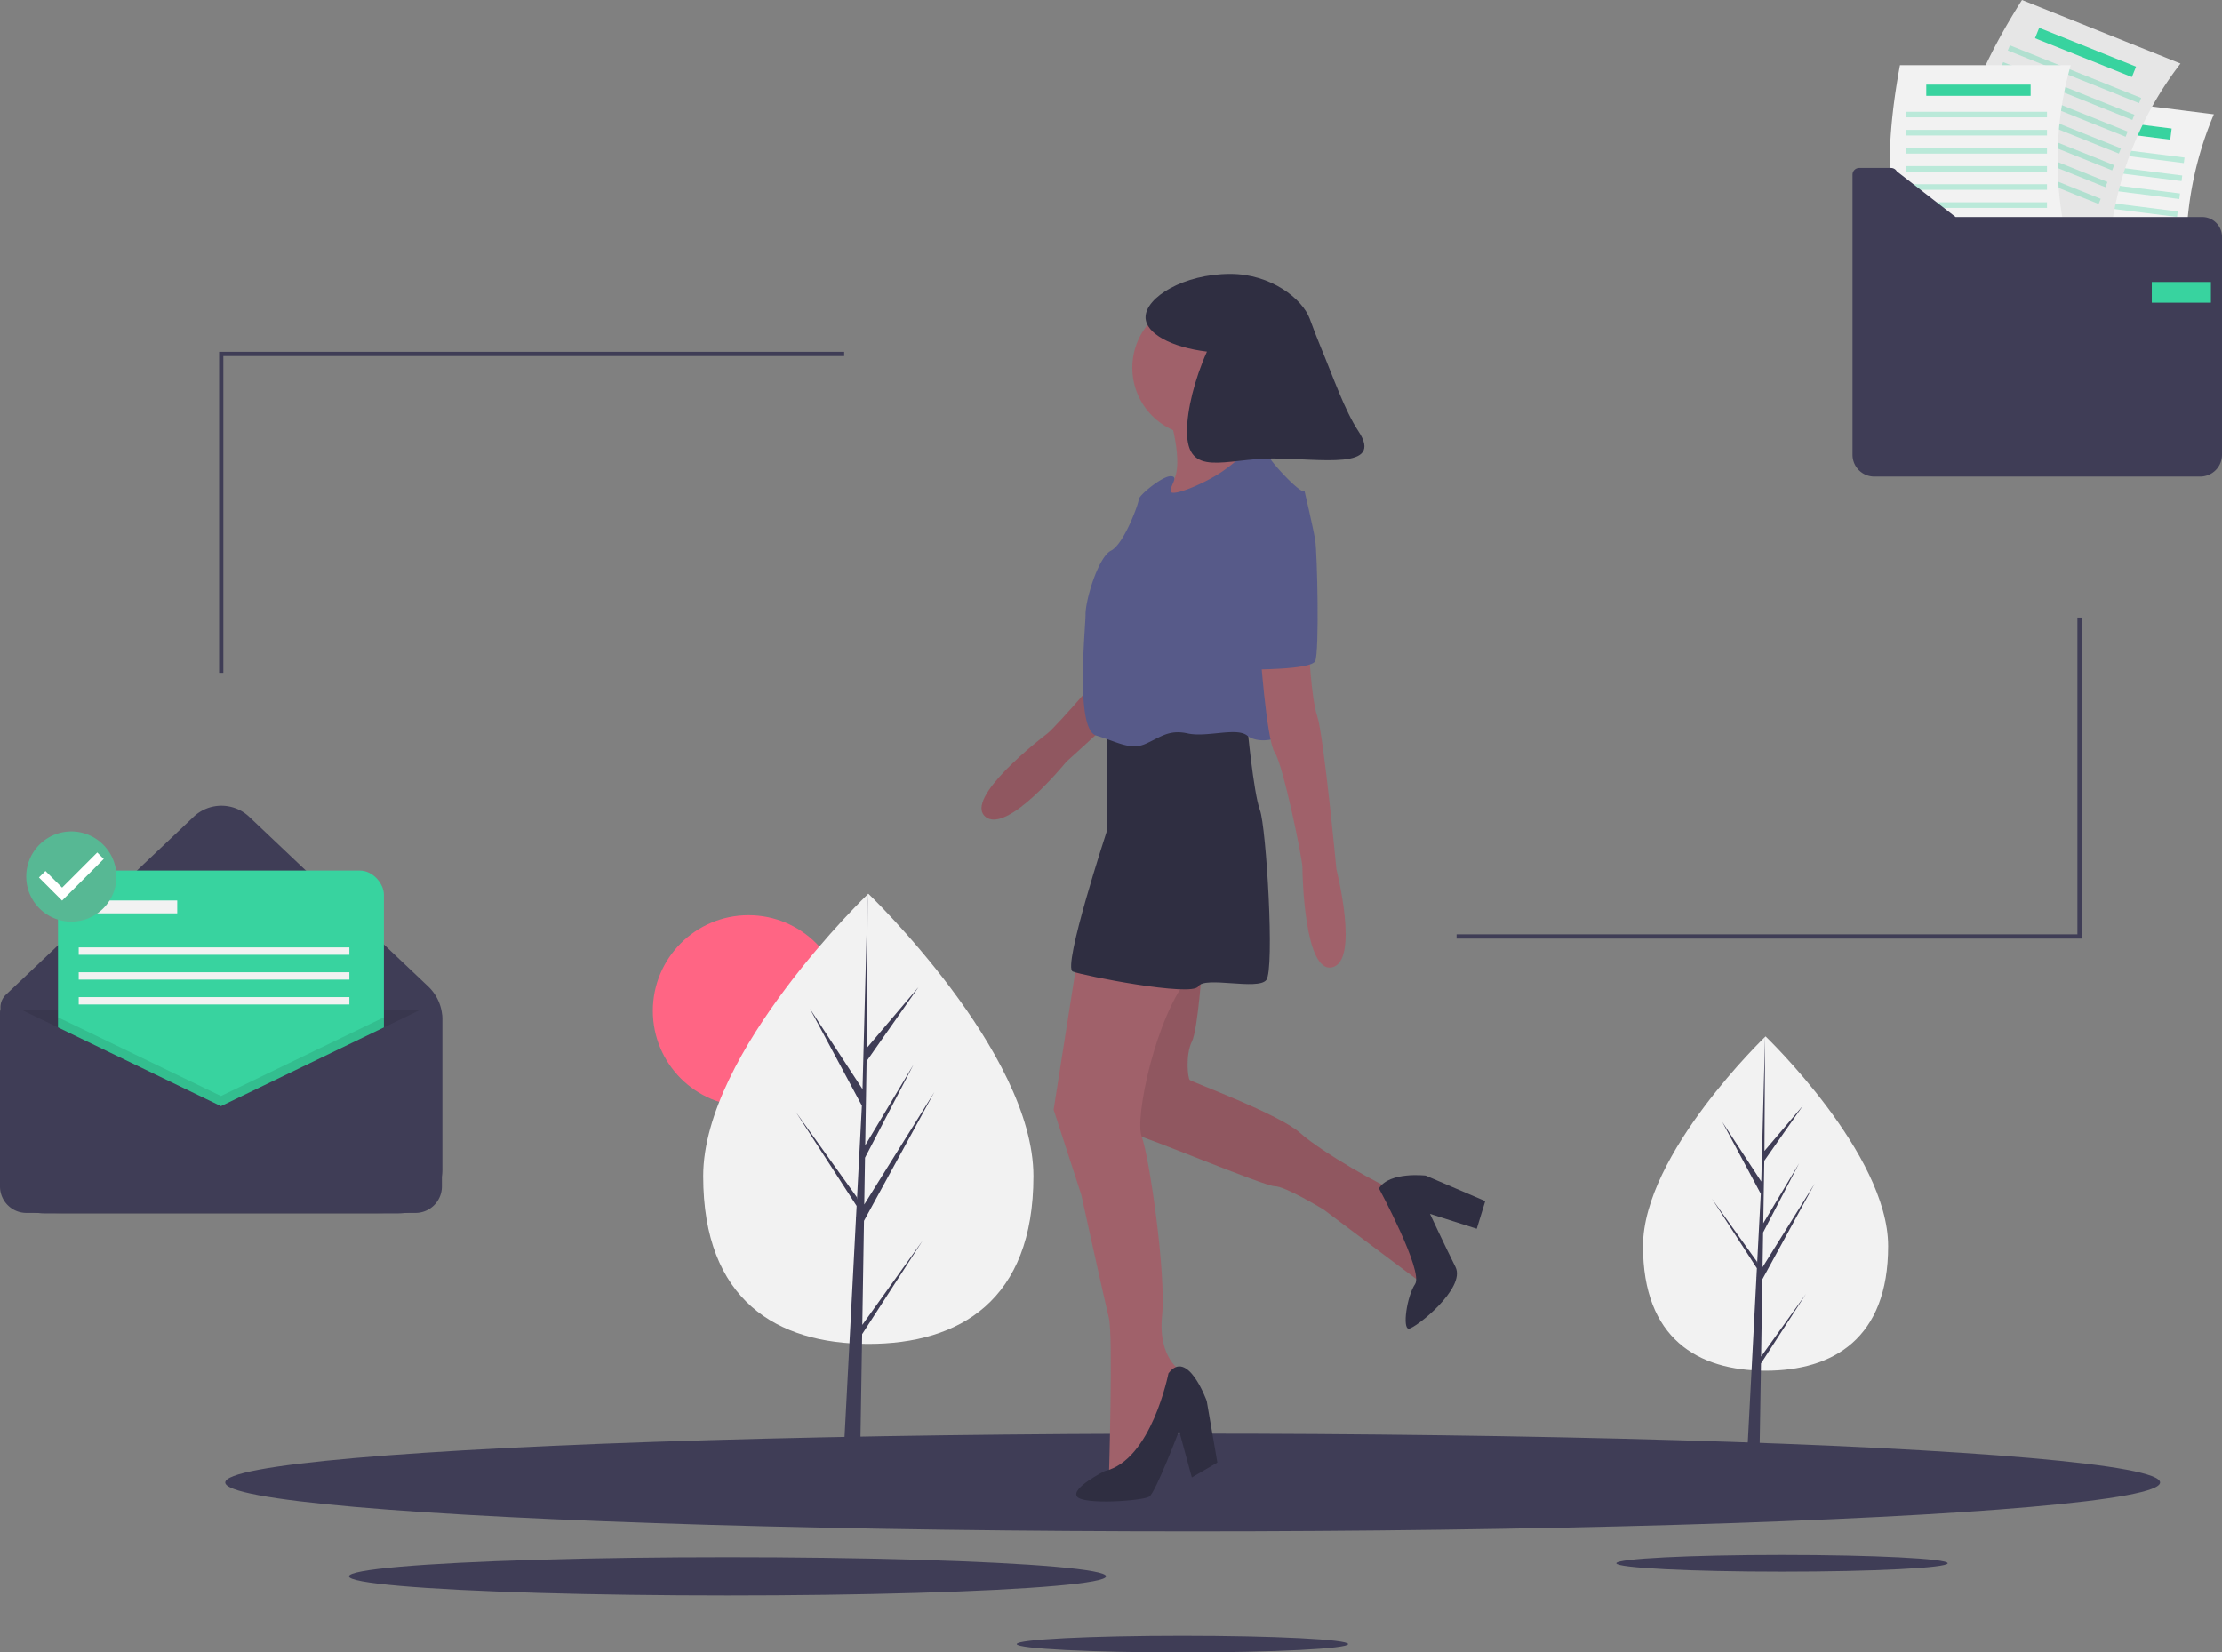 <svg id="f20670b7-793c-4dc7-8ac5-129c2a6703d6" data-name="Layer 1" xmlns="http://www.w3.org/2000/svg" width="1045.041" height="777.3" viewBox="0 0 1045.041 777.3"><rect x="0" y="0" width="1045.041" height="777.3" fill="#808080" stroke="none"/><title>files sent</title><circle cx="352.041" cy="475.499" r="45" fill="#ff6584"/><path d="M563.52,614.615c0,58.481-34.766,78.9-77.652,78.9s-77.652-20.419-77.652-78.9,77.652-132.878,77.652-132.878S563.52,556.134,563.52,614.615Z" transform="translate(-77.48 -61.35)" fill="#f2f2f2"/><polygon points="405.56 623.219 406.355 574.276 439.453 513.726 406.48 566.598 406.838 544.591 429.648 500.784 406.932 538.767 406.932 538.768 407.575 499.187 432.001 464.311 407.676 492.963 408.078 420.387 405.553 516.465 405.761 512.501 380.927 474.489 405.362 520.11 403.048 564.314 402.98 563.141 374.35 523.138 402.893 567.286 402.604 572.814 402.552 572.897 402.575 573.351 396.705 685.502 404.548 685.502 405.489 627.574 433.962 583.534 405.56 623.219" fill="#3f3d56"/><path d="M965.52,647.532c0,43.419-25.812,58.579-57.652,58.579s-57.652-15.16-57.652-58.579,57.652-98.654,57.652-98.654S965.52,604.114,965.52,647.532Z" transform="translate(-77.48 -61.35)" fill="#f2f2f2"/><polygon points="828.289 638.119 828.879 601.782 853.452 556.827 828.972 596.081 829.237 579.743 846.173 547.218 829.307 575.419 829.307 575.419 829.785 546.033 847.92 520.139 829.86 541.412 830.158 487.528 828.284 558.86 828.438 555.918 810 527.696 828.142 561.567 826.424 594.386 826.373 593.515 805.117 563.815 826.308 596.592 826.094 600.696 826.055 600.758 826.073 601.095 821.714 684.36 827.538 684.36 828.236 641.352 849.375 608.656 828.289 638.119" fill="#3f3d56"/><ellipse cx="560.928" cy="697.361" rx="455" ry="23" fill="#3f3d56"/><ellipse cx="838.11" cy="735.361" rx="77.931" ry="3.939" fill="#3f3d56"/><ellipse cx="556.11" cy="773.361" rx="77.931" ry="3.939" fill="#3f3d56"/><ellipse cx="342.164" cy="741.499" rx="178.043" ry="9" fill="#3f3d56"/><path d="M641.83,328.163s-33.533,28.645-35.964,35.434-32.387,40.25-35.598,42.636-39.542,30.617-29.382,39.264,38.12-25.824,38.12-25.824,46.997-42.383,52.433-50.158,24.106-22.889,24.106-22.889Z" transform="translate(-77.48 -61.35)" fill="#a0616a"/><path d="M641.83,328.163s-33.533,28.645-35.964,35.434-32.387,40.25-35.598,42.636-39.542,30.617-29.382,39.264,38.12-25.824,38.12-25.824,46.997-42.383,52.433-50.158,24.106-22.889,24.106-22.889Z" transform="translate(-77.48 -61.35)" opacity="0.1"/><path d="M643.02,513.349s-2,32-5,38-2,17-1,18,42,16,52,25,40,26,43,26,16,46,16,46l-48-36s-18-11-23-11-62-24-68-25,9-88,9-88Z" transform="translate(-77.48 -61.35)" fill="#a0616a"/><path d="M643.02,513.349s-2,32-5,38-2,17-1,18,42,16,52,25,40,26,43,26,16,46,16,46l-48-36s-18-11-23-11-62-24-68-25,9-88,9-88Z" transform="translate(-77.48 -61.35)" opacity="0.1"/><path d="M584.02,513.349l-11,70,13,40s11,50,13,58,0,75,0,75,18-1,19-2,15-48,15-48-11-6-9-26-6.139-75.573-9.57-84.287,6.57-56.713,22.57-75.713S584.02,513.349,584.02,513.349Z" transform="translate(-77.48 -61.35)" fill="#a0616a"/><path d="M627.02,707.349s-8,41-30,46c0,0-16,8-13,12s31,2,34,0,14-31,14-31l6,22,12-7-5-29S636.02,695.349,627.02,707.349Z" transform="translate(-77.48 -61.35)" fill="#2f2e41"/><path d="M598.02,404.349v48s-21,64-16,66,56,12,59,7,28,2,32-3,0-72-3-80-6-40-6-40Z" transform="translate(-77.48 -61.35)" fill="#2f2e41"/><circle cx="564.541" cy="172.999" r="32" fill="#a0616a"/><path d="M627.02,255.349s10,31-1,35,12,21,13,21,21-21,21-21l8-16s-10-17-5-28S627.02,255.349,627.02,255.349Z" transform="translate(-77.48 -61.35)" fill="#a0616a"/><path d="M668.02,269.349a91.845,91.845,0,0,1-16,14c-9,6-24,12-24,9s4-7,0-7-15,9-15,11-7,21-13,24-12,23-12,30-5,54,5,57,16,7,23,4,11-7,20-5,23-3,28,1,15,2,17-1,13-112,9-114-13-12-15-15A75.087,75.087,0,0,0,668.02,269.349Z" transform="translate(-77.48 -61.35)" fill="#575a89"/><path d="M726.02,620.349s21,39,17,45-6,21-3,21,27-19,22-29-12-25-12-25l22,7,4-13-28-12S731.02,612.349,726.02,620.349Z" transform="translate(-77.48 -61.35)" fill="#2f2e41"/><path d="M670.02,365.349s3,44,7,50,13,50,13,54,1,50,14,47,2-46,2-46-6-63-9-72-4-33-4-33Z" transform="translate(-77.48 -61.35)" fill="#a0616a"/><path d="M716.348,264.168c-6.489-9.768-11.847-25.479-17.628-39.315-1.874-4.484-3.585-9.027-5.261-13.589-3.378-9.194-18.085-21.063-37.347-21.063-22.015,0-39.862,11.079-39.862,20.374,0,7.685,12.204,14.163,28.872,16.178-5.856,13.071-9.384,27.578-9.384,37.415,0,22.26,18.045,12.845,40.305,12.845S728.666,282.71,716.348,264.168Z" transform="translate(-77.48 -61.35)" fill="#2f2e41"/><path d="M676.02,294.349s-21,37-20,52-4,30,4,30,34,0,36-4,1-51,0-57-5-23-5-23Z" transform="translate(-77.48 -61.35)" fill="#575a89"/><polyline points="685.041 440.499 978.041 440.499 978.041 290.499" fill="none" stroke="#3f3d56" stroke-miterlimit="10" stroke-width="2"/><polyline points="397.041 166.499 104.041 166.499 104.041 316.499" fill="none" stroke="#3f3d56" stroke-miterlimit="10" stroke-width="2"/><path d="M1107.539,203.638l-79.672-10.043c-3.611-30.037,1.845-59.362,11.159-88.524l79.672,10.043A163.846,163.846,0,0,0,1107.539,203.638Z" transform="translate(-77.48 -61.35)" fill="#f2f2f2"/><rect x="1049.635" y="118.719" width="49.073" height="5.272" transform="translate(-53.869 -194.737) rotate(7.184)" fill="#38d39f"/><rect x="1038.477" y="131.278" width="66.513" height="2.636" transform="translate(-52.482 -194.344) rotate(7.184)" fill="#38d39f" opacity="0.3"/><rect x="1037.411" y="139.728" width="66.513" height="2.636" transform="translate(-51.434 -194.144) rotate(7.184)" fill="#38d39f" opacity="0.3"/><rect x="1036.346" y="148.178" width="66.513" height="2.636" transform="translate(-50.385 -193.945) rotate(7.184)" fill="#38d39f" opacity="0.3"/><rect x="1035.281" y="156.628" width="66.513" height="2.636" transform="translate(-49.337 -193.745) rotate(7.184)" fill="#38d39f" opacity="0.3"/><rect x="1034.216" y="165.078" width="66.513" height="2.636" transform="translate(-48.288 -193.545) rotate(7.184)" fill="#38d39f" opacity="0.3"/><rect x="1033.151" y="173.528" width="66.513" height="2.636" transform="translate(-47.24 -193.346) rotate(7.184)" fill="#38d39f" opacity="0.3"/><rect x="1032.086" y="181.978" width="66.513" height="2.636" transform="translate(-46.192 -193.146) rotate(7.184)" fill="#38d39f" opacity="0.3"/><path d="M1069.81,174.046,995.273,144.17c4.107-29.973,16.805-56.963,33.195-82.82l74.538,29.876A163.846,163.846,0,0,0,1069.81,174.046Z" transform="translate(-77.48 -61.35)" fill="#e6e6e6"/><rect x="1033.813" y="83.362" width="49.073" height="5.272" transform="translate(30.489 -448.929) rotate(21.842)" fill="#38d39f"/><rect x="1019.889" y="94.937" width="66.513" height="2.636" transform="translate(33.932 -446.257) rotate(21.842)" fill="#38d39f" opacity="0.3"/><rect x="1016.721" y="102.843" width="66.513" height="2.636" transform="translate(36.645 -444.51) rotate(21.842)" fill="#38d39f" opacity="0.3"/><rect x="1013.552" y="110.749" width="66.513" height="2.636" transform="translate(39.359 -442.764) rotate(21.842)" fill="#38d39f" opacity="0.3"/><rect x="1010.383" y="118.654" width="66.513" height="2.636" transform="translate(42.073 -441.017) rotate(21.842)" fill="#38d39f" opacity="0.3"/><rect x="1007.215" y="126.56" width="66.513" height="2.636" transform="translate(44.786 -439.271) rotate(21.842)" fill="#38d39f" opacity="0.3"/><rect x="1004.046" y="134.465" width="66.513" height="2.636" transform="translate(47.5 -437.525) rotate(21.842)" fill="#38d39f" opacity="0.3"/><rect x="1000.877" y="142.371" width="66.513" height="2.636" transform="translate(50.214 -435.778) rotate(21.842)" fill="#38d39f" opacity="0.3"/><path d="M1051.377,181.241H971.075c-7.339-29.35-5.594-59.126,0-89.225h80.302A163.846,163.846,0,0,0,1051.377,181.241Z" transform="translate(-77.48 -61.35)" fill="#f2f2f2"/><rect x="905.965" y="39.791" width="49.073" height="5.272" fill="#38d39f"/><rect x="896.231" y="52.567" width="66.513" height="2.636" fill="#38d39f" opacity="0.3"/><rect x="896.231" y="61.084" width="66.513" height="2.636" fill="#38d39f" opacity="0.3"/><rect x="896.231" y="69.601" width="66.513" height="2.636" fill="#38d39f" opacity="0.3"/><rect x="896.231" y="78.117" width="66.513" height="2.636" fill="#38d39f" opacity="0.3"/><rect x="896.231" y="86.634" width="66.513" height="2.636" fill="#38d39f" opacity="0.3"/><rect x="896.231" y="95.151" width="66.513" height="2.636" fill="#38d39f" opacity="0.3"/><rect x="896.231" y="103.668" width="66.513" height="2.636" fill="#38d39f" opacity="0.3"/><path d="M997.249,163.429l-27.665-21.508a3.158,3.158,0,0,0-2.738-1.584H951.915a3.158,3.158,0,0,0-3.158,3.158V275.282A10.243,10.243,0,0,0,959,285.525H1112.277a10.243,10.243,0,0,0,10.243-10.243V172.739a9.31,9.31,0,0,0-9.31-9.31Z" transform="translate(-77.48 -61.35)" fill="#3f3d56"/><rect x="1012.026" y="132.641" width="27.802" height="9.731" fill="#38d39f"/><path d="M264.918,632.126H98.298a20.602,20.602,0,0,1-20.602-20.602V535.187a8.162,8.162,0,0,1,2.547-5.923l88.292-83.694a19.003,19.003,0,0,1,26.146,0l84.182,79.798a21.334,21.334,0,0,1,6.657,15.483v70.674A20.602,20.602,0,0,1,264.918,632.126Z" transform="translate(-77.48 -61.35)" fill="#3f3d56"/><path d="M.216,475.091H206.309a0,0,0,0,1,0,0v66.954a28.732,28.732,0,0,1-28.732,28.732H28.949A28.732,28.732,0,0,1,.216,542.044V475.091A0,0,0,0,1,.216,475.091Z" opacity="0.1"/><path d="M77.48,531.461" transform="translate(-77.48 -61.35)" fill="none" stroke="#3f3d56" stroke-miterlimit="10"/><rect x="27.277" y="409.496" width="153.27" height="153.27" rx="11.336" fill="#38d39f"/><polygon points="180.547 478.533 180.547 562.766 27.277 562.766 27.277 478.533 103.912 515.573 180.547 478.533" opacity="0.1"/><path d="M181.392,581.686l-98.194-47.461a3.984,3.984,0,0,0-5.718,3.587v81.658a12.44,12.44,0,0,0,12.44,12.44h182.944A12.44,12.44,0,0,0,285.304,619.47V539.211a4.862,4.862,0,0,0-6.977-4.377Z" transform="translate(-77.48 -61.35)" fill="#3f3d56"/><rect x="40.482" y="423.567" width="42.864" height="6.062" fill="#f2f2f2"/><rect x="37.019" y="445.649" width="127.292" height="3.464" fill="#f2f2f2"/><rect x="37.019" y="457.339" width="127.292" height="3.464" fill="#f2f2f2"/><rect x="37.019" y="469.029" width="127.292" height="3.464" fill="#f2f2f2"/><ellipse cx="33.555" cy="411.91" rx="17.752" ry="17.784" fill="#fff"/><path d="M111.035,452.445A21.215,21.215,0,1,0,132.25,473.66,21.278,21.278,0,0,0,111.035,452.445Zm-4.355,32.527-10.873-10.873,3.05-3.05,7.833,7.833,16.534-16.534,3.05,3.05-19.594,19.573Z" transform="translate(-77.48 -61.35)" fill="#57b894"/></svg>